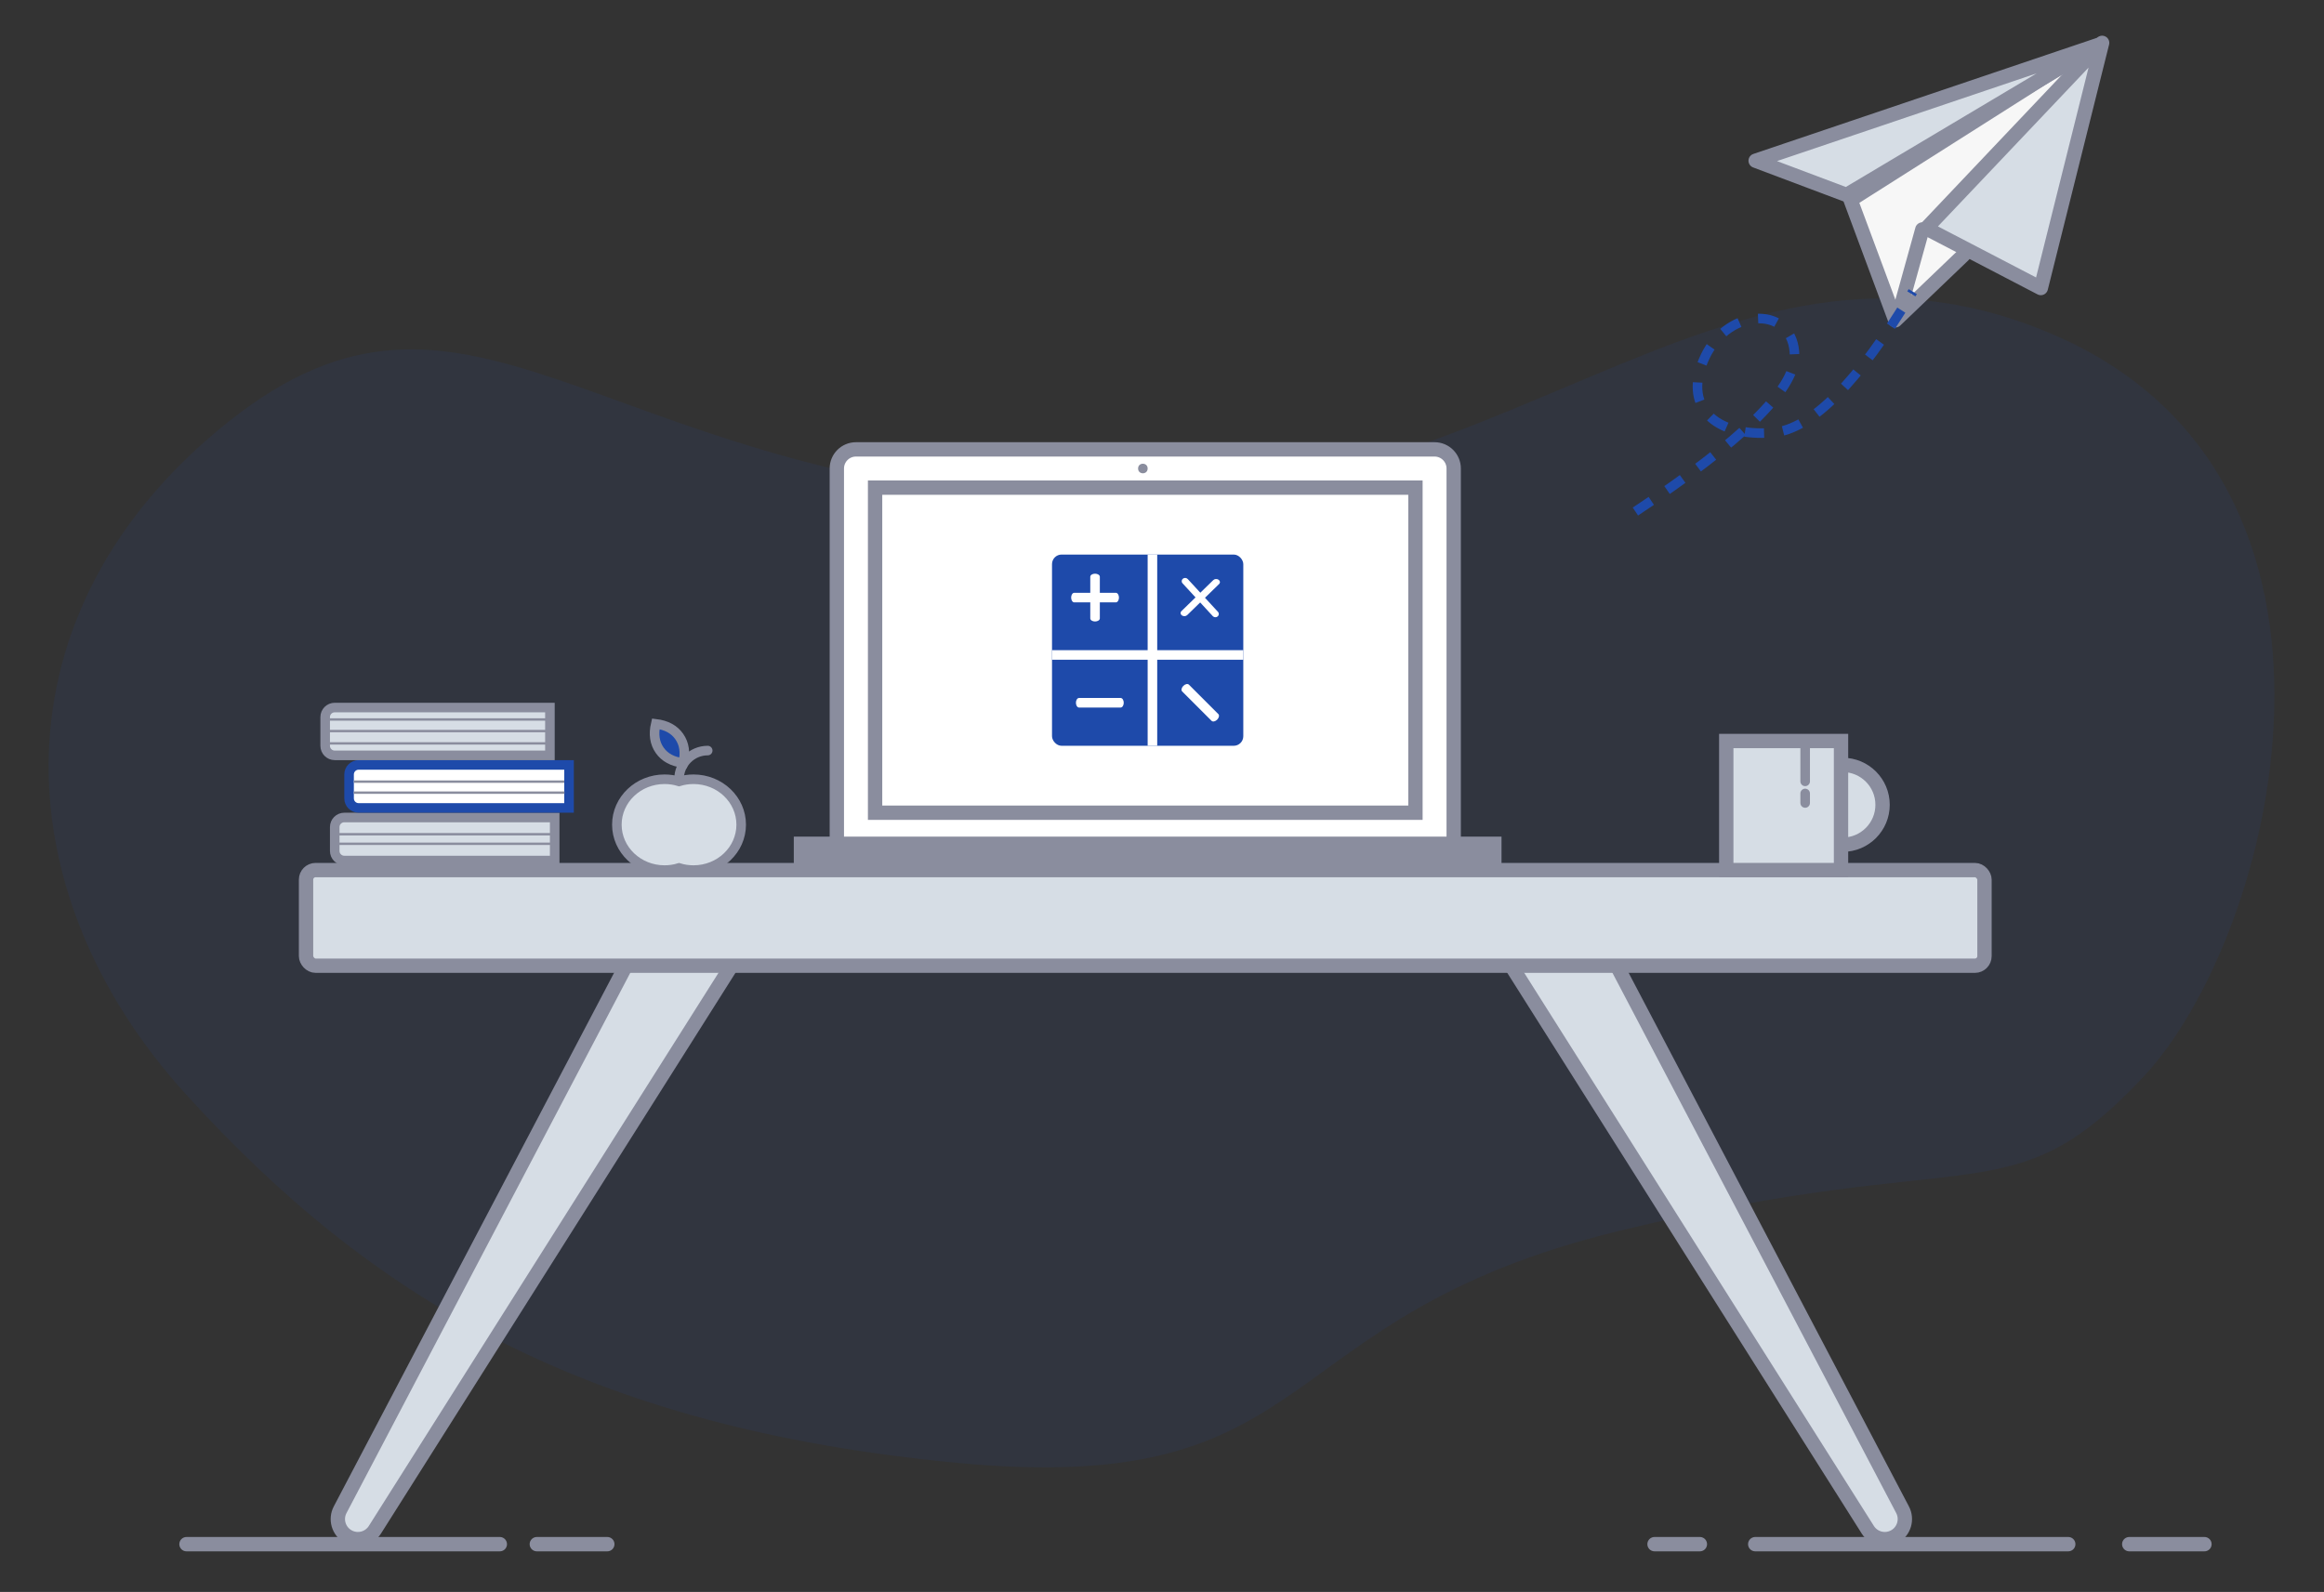 <?xml version="1.0" encoding="UTF-8"?>
<svg width="486px" height="333px" viewBox="0 0 486 333" version="1.1" xmlns="http://www.w3.org/2000/svg" xmlns:xlink="http://www.w3.org/1999/xlink">
    <rect x="0" y="0" width="486" height="333" fill="#333333" stroke="none"/>
    <!-- Generator: Sketch 51.3 (57544) - http://www.bohemiancoding.com/sketch -->
    <title>acalculadora-home-image</title>
    <desc>Created with Sketch.</desc>
    <defs></defs>
    <g id="acalculadora-home-image" stroke="none" stroke-width="1" fill="none" fill-rule="evenodd">
        <path d="M35.924,122.664 C77.995,75.231 112.656,119.807 207.613,109.403 C302.571,98.998 333.515,21.02 408.318,38.56 C483.121,56.099 476.126,154.462 453.87,188.374 C431.615,222.286 422.111,208.115 351.673,238.958 C281.236,269.801 301.388,304.613 223.632,310.824 C145.876,317.035 97.198,298.286 51.501,262.936 C5.804,227.587 -6.146,170.097 35.924,122.664 Z" id="Path-3" fill="#1E4AAA" opacity="0.1" transform="translate(239.5, 174) rotate(10) translate(-239.5, -174) "></path>
        <path d="M37.08,246.002 L181.971,251.806 C184.222,251.896 186,253.747 186,256 L186,256 C186,258.253 184.222,260.104 181.971,260.194 L37.08,265.998 C35.976,266.043 35.046,265.184 35.002,264.08 C35.001,264.053 35,264.027 35,264 L35,248 C35,246.895 35.895,246 37,246 C37.027,246 37.053,246.001 37.08,246.002 Z" id="Rectangle-3-Copy" stroke="#8A8D9E" stroke-width="3" fill="#D6DDE5" transform="translate(110.5, 256) rotate(-240) translate(-110.5, -256) "></path>
        <path d="M285.08,246.002 L429.971,251.806 C432.222,251.896 434,253.747 434,256 L434,256 C434,258.253 432.222,260.104 429.971,260.194 L285.08,265.998 C283.976,266.043 283.046,265.184 283.002,264.08 C283.001,264.053 283,264.027 283,264 L283,248 C283,246.895 283.895,246 285,246 C285.027,246 285.053,246.001 285.08,246.002 Z" id="Rectangle-3-Copy" stroke="#8A8D9E" stroke-width="3" fill="#D6DDE5" transform="translate(358.5, 256) scale(-1, 1) rotate(-240) translate(-358.5, -256) "></path>
        <path d="M346,323 L355.482,323 M367.058,323 L432.518,323 M445.273,323 L461,323" id="Line-6" stroke="#8A8D9E" stroke-width="3" stroke-linecap="round"></path>
        <rect id="Rectangle-3" stroke="#8A8D9E" stroke-width="3" fill="#D6DDE5" x="64" y="182" width="351" height="20" rx="2"></rect>
        <g id="Group" transform="translate(361, 155)" stroke="#8A8D9E">
            <circle id="Oval" stroke-width="3" fill="#D6DDE5" cx="24.344" cy="13.344" r="8.344"></circle>
            <rect id="Rectangle-4" stroke-width="3" fill="#D6DDE5" x="0" y="0" width="24" height="27"></rect>
            <path d="M16.5,0.463 L16.5,8.443 M16.5,10.97 L16.5,12.963" id="Line-3" stroke-width="2" stroke-linecap="round"></path>
        </g>
        <path d="M39,323 L104.523,323 M112.263,323 L127,323" id="Line-6" stroke="#8A8D9E" stroke-width="3" stroke-linecap="round"></path>
        <g id="Group-2" transform="translate(166, 94)">
            <path d="M13,0 L134,0 C136.209,-4.05812251e-16 138,1.791 138,4 L138,84 L9,84 L9,4 C9,1.791 10.791,4.05812251e-16 13,0 Z" id="Rectangle" stroke="#8A8D9E" stroke-width="3" fill="#FFFFFF"></path>
            <rect id="Rectangle" stroke="#8A8D9E" stroke-width="3" fill="#FFFFFF" x="17" y="8" width="113" height="68"></rect>
            <g id="Group-7" transform="translate(54, 22)">
                <rect id="Rectangle-2" fill="#1E4AAA" x="0" y="0" width="40" height="40" rx="2"></rect>
                <polygon id="Line-2" fill="#FFFFFF" fill-rule="nonzero" points="0 22 0 20 40 20 40 22"></polygon>
                <polygon id="Line-2-Copy" fill="#FFFFFF" fill-rule="nonzero" points="20 0 22 0 22 40 20 40"></polygon>
                <path d="M8,4.652 C8,4.292 8.448,4 9,4 C9.552,4 10,4.292 10,4.652 L10,13.348 C10,13.708 9.552,14 9,14 C8.448,14 8,13.708 8,13.348 L8,4.652 Z" id="Line" fill="#FFFFFF" fill-rule="nonzero"></path>
                <path d="M13.348,8 C13.708,8 14,8.448 14,9 C14,9.552 13.708,10 13.348,10 L4.652,10 C4.292,10 4,9.552 4,9 C4,8.448 4.292,8 4.652,8 L13.348,8 Z" id="Line-Copy" fill="#FFFFFF" fill-rule="nonzero"></path>
                <path d="M14.348,30 C14.708,30 15,30.448 15,31 C15,31.552 14.708,32 14.348,32 L5.652,32 C5.292,32 5,31.552 5,31 C5,30.448 5.292,30 5.652,30 L14.348,30 Z" id="Line-Copy" fill="#FFFFFF" fill-rule="nonzero"></path>
                <path d="M35.348,30 C35.708,30 36,30.448 36,31 C36,31.552 35.708,32 35.348,32 L26.652,32 C26.292,32 26,31.552 26,31 C26,30.448 26.292,30 26.652,30 L35.348,30 Z" id="Line-Copy" fill="#FFFFFF" fill-rule="nonzero" transform="translate(31, 31) rotate(-315) translate(-31, -31) "></path>
                <path d="M33.599,5.246 C33.865,4.967 34.358,4.918 34.699,5.136 C35.04,5.353 35.1,5.755 34.834,6.033 L28.401,12.754 C28.135,13.033 27.642,13.082 27.301,12.864 C26.96,12.647 26.9,12.245 27.166,11.967 L33.599,5.246 Z" id="Line-Copy-2" fill="#FFFFFF" fill-rule="nonzero" transform="translate(31, 9) rotate(2) translate(-31, -9) "></path>
                <path d="M34.806,11.855 C35.078,12.13 35.062,12.561 34.771,12.817 C34.479,13.074 34.023,13.058 33.751,12.784 L27.194,6.145 C26.922,5.87 26.938,5.439 27.229,5.183 C27.521,4.926 27.977,4.942 28.249,5.216 L34.806,11.855 Z" id="Line-Copy-3" fill="#FFFFFF" fill-rule="nonzero" transform="translate(31, 9) rotate(2) translate(-31, -9) "></path>
            </g>
            <rect id="Rectangle-5" fill="#8A8D9E" x="0" y="81" width="148" height="6"></rect>
            <circle id="Oval-2" fill="#8A8D9E" cx="73" cy="4" r="1"></circle>
        </g>
        <g id="Group-3" transform="translate(129, 149)" stroke="#8A8D9E" stroke-width="2">
            <path d="M13,14.446 C13.955,14.156 14.972,14 16.028,14 C21.535,14 26,18.253 26,23.5 C26,28.747 21.535,33 16.028,33 C14.972,33 13.955,32.844 13,32.554 C12.045,32.844 11.028,33 9.972,33 C4.465,33 0,28.747 0,23.5 C0,18.253 4.465,14 9.972,14 C11.028,14 12.045,14.156 13,14.446 Z" id="Combined-Shape" fill="#D6DDE5"></path>
            <path d="M19,8 C15.686,8 13,10.686 13,14" id="Oval-3" stroke-linecap="round"></path>
            <path d="M11,9 C12.841,9 14.508,8.167 16,6.5 C14.508,4.833 12.841,4 11,4 C9.159,4 7.492,4.833 6,6.5 C7.492,8.167 9.159,9 11,9 Z" id="Oval-5" fill="#1E4AAA" transform="translate(11, 6.5) rotate(-305) translate(-11, -6.5) "></path>
        </g>
        <g id="Group-4" transform="translate(410, 30) scale(-1, 1) translate(-410, -30) translate(367, -8)" stroke="#8A8D9E" stroke-linecap="round" stroke-linejoin="round" stroke-width="3">
            <polygon id="Path-4" fill="#F7F7F7" points="42.353 61.318 56.639 75 66 49.817 19 20 19.825 26.294"></polygon>
            <polygon id="Triangle-4" fill="#D6DDE5" transform="translate(25.5, 40) rotate(-30) translate(-25.5, -40) " points="26.538 14 39 66 12 64.821"></polygon>
            <polygon id="Triangle-4" fill="#D6DDE5" transform="translate(50, 29.5) rotate(-56) translate(-50, -29.5) " points="40 -7 60 66 43.447 54.246"></polygon>
            <path d="M51,56 L56,74" id="Line-4"></path>
        </g>
        <path d="M342,107 C364.183,92.333 375.279,81.5 375.287,74.5 C375.299,64 361.67,64 356.626,74.5 C351.583,85 358.634,91.499 370.746,90.498 C378.821,89.831 388.572,79.998 400,61" id="Path-5" stroke="#1E4AAA" stroke-width="2" stroke-dasharray="4"></path>
        <g id="Group-6" transform="translate(67, 148)">
            <path d="M5,23 L49,23 L49,32 L5,32 C3.895,32 3,31.105 3,30 L3,25 C3,23.895 3.895,23 5,23 Z" id="Rectangle-6" stroke="#8A8D9E" stroke-width="2" fill="#D6DDE5"></path>
            <path d="M48.741,28.5 L3.609,28.5" id="Line-5" stroke="#8A8D9E" stroke-width="0.5" stroke-linecap="square"></path>
            <path d="M48.741,26.5 L3.609,26.5" id="Line-5" stroke="#8A8D9E" stroke-width="0.5" stroke-linecap="square"></path>
            <path d="M8,12 L52,12 L52,21 L8,21 C6.895,21 6,20.105 6,19 L6,14 C6,12.895 6.895,12 8,12 Z" id="Rectangle-6-Copy" stroke="#1E4AAA" stroke-width="2" fill="#FFFFFF"></path>
            <path d="M50.797,17.802 L7.223,17.802" id="Line-5" stroke="#8A8D9E" stroke-width="0.5" stroke-linecap="square"></path>
            <path d="M50.747,15.5 L7.255,15.5" id="Line-5" stroke="#8A8D9E" stroke-width="0.5" stroke-linecap="square"></path>
            <g id="Group-5" stroke="#8A8D9E">
                <path d="M3,0 L48,0 L48,10 L3,10 C1.895,10 1,9.105 1,8 L1,2 C1,0.895 1.895,2.02906125e-16 3,0 Z" id="Rectangle-6-Copy-2" stroke-width="2" fill="#D6DDE5"></path>
                <path d="M47,7.5 L1,7.5" id="Line-5" stroke-width="0.5" stroke-linecap="square"></path>
                <path d="M47.063,4.921 L0.997,4.921" id="Line-5" stroke-width="0.5" stroke-linecap="square"></path>
                <path d="M48,2.5 L1.712,2.5" id="Line-5" stroke-width="0.5" stroke-linecap="square"></path>
            </g>
        </g>
    </g>
</svg>